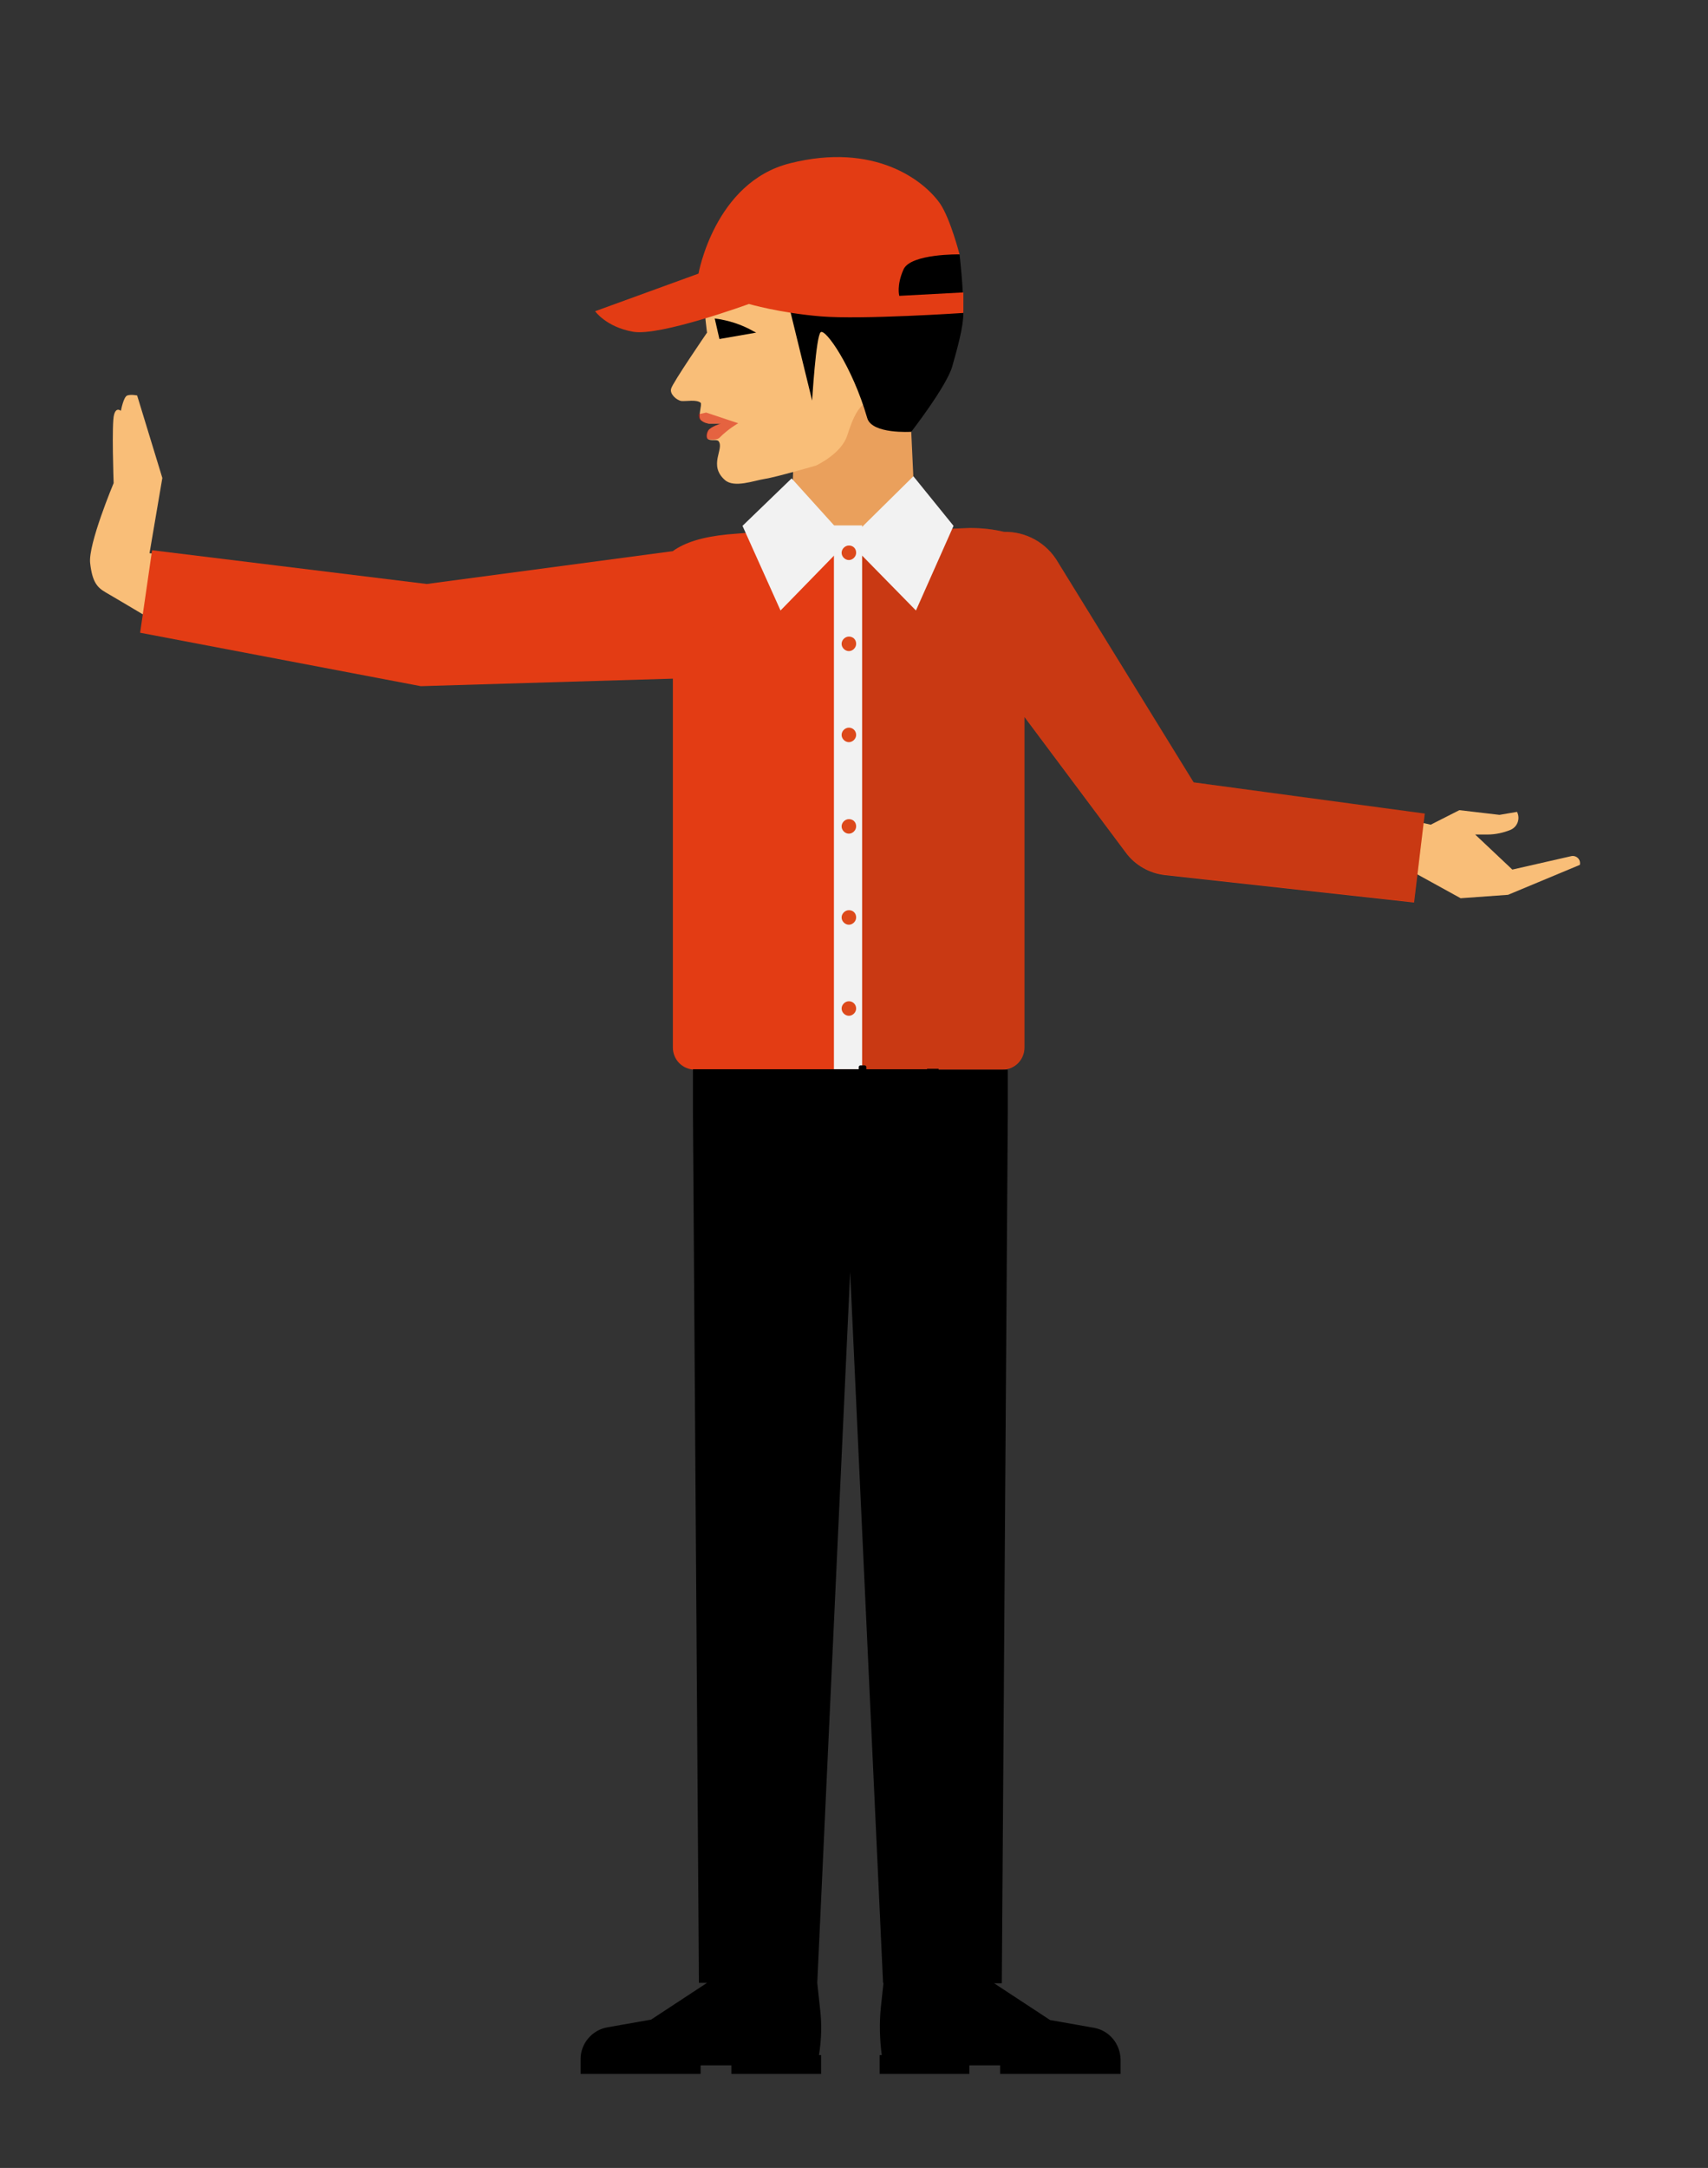 <?xml version="1.0" encoding="utf-8"?>
<!-- Generator: Adobe Illustrator 24.1.1, SVG Export Plug-In . SVG Version: 6.00 Build 0)  -->
<svg version="1.1" id="b4f7138d-771a-4302-9114-b1a94238dcbb"
	 xmlns="http://www.w3.org/2000/svg" xmlns:xlink="http://www.w3.org/1999/xlink" x="0px" y="0px" viewBox="0 0 399.8 507.1"
	 style="enable-background:new 0 0 399.8 507.1;" xml:space="preserve">
<rect x="0" y="0" width="399.8" height="507.1" fill="#333333" stroke="none"/>
<style type="text/css">
	.st0{fill:#5ECEE7;}
	.st1{opacity:0.1;enable-background:new    ;}
	.st2{fill:#2F2E41;}
	.st3{fill:#A0616A;}
	.st4{fill:#D0CDE1;}
	.st5{fill:#575A89;}
	.st6{fill:#3F3D56;}
	.st7{fill:#F7931E;}
	.st8{fill:#EAA05C;}
	.st9{fill:#AED3FF;}
	.st10{fill:#F29C61;}
	.st11{fill:#333333;}
	.st12{opacity:0.3;fill:#D84119;}
	.st13{fill:#808080;}
	.st14{fill:#FFFFFF;}
	.st15{fill:#D30909;}
	.st16{fill:#666666;}
	.st17{fill:#B3B3B3;}
	.st18{opacity:0.2;fill:#FFFFFF;}
	.st19{fill:#0071BC;}
	.st20{fill:#42210B;}
	.st21{fill:#E57C13;}
	.st22{fill:#350A04;}
	.st23{fill:#632E11;}
	.st24{fill:#F9BE78;}
	.st25{fill:#E33C14;}
	.st26{opacity:0.2;fill:#632E11;}
	.st27{fill:#F2F2F2;}
	.st28{fill:#DD491B;}
	.st29{opacity:0.5;fill:#D30909;}
</style>
<path class="st24" d="M330,191.6l1.8,0.6l3.1,0.7l6.7-3.4l9.4,1.1l4.1-0.7c0.8,1.6,0.1,3.5-1.5,4.2c-1.7,0.7-3.6,1.1-5.4,1.1l-2.9,0
	l8.7,8.2l13.6-3.1c1.3-0.4,2.5,0.7,2.2,2l-16.8,7l-11.1,0.8l-10.9-6l-7.3,0.2L330,191.6z"/>
<path class="st24" d="M38.1,129.7l-3.1-0.3l3-17.6l-5.9-19.3c0,0-1.4-0.3-2.3,0c-0.9,0.3-1.5,3.6-1.5,3.6s-1.1-1-1.6,0.9
	c-0.6,1.9-0.1,16-0.1,16s-6,14.3-5.5,18.7c0.5,4.4,1.6,5.7,3.7,6.9c2.1,1.2,13,7.7,13,7.7L38.1,129.7z"/>
<polygon class="st8" points="185.8,106 185.3,120.5 198.4,127.6 214.2,120.3 213.3,101 215,96.5 201.4,84.4 "/>
<path class="st25" d="M279.4,183l-31.7-51.4c-2.7-4.7-7.6-7.3-12.7-7.2c-2.5-0.6-5.1-0.9-8-0.9l-12.2,0.5h-16.1h-16.1l-12.3,1
	c-6,0.6-10,1.9-12.8,3.9V245c0,2.9,2.3,5.2,5.2,5.2h36h35.9c2.9,0,5.2-2.3,5.2-5.2v-77.3l23.7,31.7c2.2,3,5.6,4.9,9.3,5.3l58.2,6.4
	l2.5-20.8L279.4,183z"/>
<path class="st26" d="M279.4,183l-31.7-51.4c-2.7-4.7-7.6-7.3-12.7-7.2c-2.5-0.6-5.1-0.9-8-0.9l-12.2,0.5h-16.1v126.1h35.9
	c2.9,0,5.2-2.3,5.2-5.2v-77.3l23.7,31.7c2.2,3,5.6,4.9,9.3,5.3l58.2,6.4l2.5-20.8L279.4,183z"/>
<rect x="195.2" y="122.9" class="st27" width="6.6" height="127.2"/>
<polygon class="st27" points="223.2,123 213.8,111.4 198.5,126.5 185.3,111.9 173.8,123 182.7,142.8 198.5,126.6 214.4,142.8 "/>
<path class="st28" d="M200.4,129.3c0,0.9-0.8,1.7-1.7,1.7c-0.9,0-1.7-0.8-1.7-1.7c0-0.9,0.8-1.7,1.7-1.7
	C199.7,127.6,200.4,128.3,200.4,129.3z"/>
<path class="st28" d="M200.4,150.6c0,0.9-0.8,1.7-1.7,1.7c-0.9,0-1.7-0.8-1.7-1.7c0-0.9,0.8-1.7,1.7-1.7
	C199.7,148.9,200.4,149.6,200.4,150.6z"/>
<path class="st28" d="M200.4,171.9c0,0.9-0.8,1.7-1.7,1.7c-0.9,0-1.7-0.8-1.7-1.7c0-0.9,0.8-1.7,1.7-1.7
	C199.7,170.2,200.4,171,200.4,171.9z"/>
<path class="st28" d="M200.4,193.3c0,0.9-0.8,1.7-1.7,1.7c-0.9,0-1.7-0.8-1.7-1.7c0-0.9,0.8-1.7,1.7-1.7
	C199.7,191.6,200.4,192.3,200.4,193.3z"/>
<path class="st28" d="M200.4,214.6c0,0.9-0.8,1.7-1.7,1.7c-0.9,0-1.7-0.8-1.7-1.7s0.8-1.7,1.7-1.7
	C199.7,212.9,200.4,213.6,200.4,214.6z"/>
<path class="st28" d="M200.4,235.9c0,0.9-0.8,1.7-1.7,1.7c-0.9,0-1.7-0.8-1.7-1.7c0-0.9,0.8-1.7,1.7-1.7
	C199.7,234.2,200.4,235,200.4,235.9z"/>
<path d="M256,474.3l-10.2-1.8l-13.1-8.6h1.8l1.4-203.3v-10.4h-11h-5.2V250H217v0.1h-14.2v-0.5c0-0.2-0.2-0.4-0.4-0.4h-1
	c-0.2,0-0.4,0.2-0.4,0.4v0.5h-21.4v0h-2.7v0h-14.7v10.4l1.4,203.3h1.9l-13.1,8.6l-10.2,1.8c-3.6,0.6-6.3,3.8-6.3,7.4v1.3v0.2v2H164
	v-2h7.2v2h21v-4.4h-0.5c0.6-3.7,0.7-7.5,0.2-11.3l-0.6-5.6h0l7.7-166.3h0l7.7,166.3h0.1l-0.6,5.6c-0.4,3.8-0.3,7.5,0.2,11.3h-0.5
	v4.4h21v-2h7.2v2h28.2v-2V483v-1.3C262.2,478,259.6,474.9,256,474.3z"/>
<path class="st24" d="M166,58.8c0,0-1.5,4.8-1.3,10.1c0.2,4.6,0.8,8.9,0.8,8.9s-8.1,11.8-8.4,13.1c-0.4,1.2,1.2,2.7,2.4,2.9
	c1.2,0.1,3.5-0.4,4.5,0.4c0.4,0.4-0.7,3.2,0,4c0.8,0.8,2,0.9,2,0.9h2.7c0,0-2.3,0.7-2.9,1.6c-0.5,0.9-0.4,1.8-0.1,2
	c0.8,0.5,2.1,0,2.5,0.5c1.4,1.8-2.5,5.6,1.5,9.1c2.2,1.9,6.8,0.1,9.4-0.3c2.6-0.4,11.9-3.1,11.9-3.1s5.9-2.7,7.3-7
	c1.4-4.3,2.7-7.4,5.5-8.2c2.7-0.8,11.9-15.2,11.9-15.2s8.9-26.1-19.7-34.4C172.6,37.1,166,58.8,166,58.8z"/>
<path d="M184.4,70.4l5.7,23.3c0,0,0.9-15.1,2-16c1.1-0.9,7.4,8,10.9,20.1c1.1,3.8,10.3,3.2,10.3,3.2s8.3-10.7,9.6-15.3
	c1.3-4.6,2.6-9.3,2.6-12.5c0-6.4-0.9-13.7-0.9-13.7l-11.9-0.8L184.4,70.4z"/>
<path d="M167.3,74.5l1.1,4.8l8.6-1.5l-0.6-0.3C173.6,75.9,170.5,74.9,167.3,74.5L167.3,74.5z"/>
<path class="st29" d="M172.8,99l-7.5-2.5l-1.8,0.4c0,0.1,0,0.1,0,0.2v0c0,0.3,0.2,0.9,0.4,1.1c0.8,0.8,2,0.9,2,0.9h2.7
	c0,0-2.3,0.7-2.9,1.6c-0.4,0.7-0.5,1.5-0.1,2c0,0,2.1,0.4,2.8-0.3C170.6,100.2,172.8,99,172.8,99z"/>
<path class="st25" d="M163.5,64c0,0,3.8-21.4,21.4-25.8c19.8-5,31.4,4,35.2,9.5c2.4,3.6,4.5,11.8,4.5,11.8s-11.4-0.2-13.1,3.5
	c-1.7,3.8-1,6.2-1,6.2l15-0.8v4.8c0,0-23.8,1.6-33.4,0.8c-9.6-0.8-16.8-2.9-16.8-2.9s-20.8,7.6-27.1,6.5c-6.3-1.1-8.9-4.8-8.9-4.8
	L163.5,64z"/>
<polygon class="st25" points="172.8,132.3 157.6,128.9 99.9,136.6 35.6,128.7 32.8,148 98.5,160.5 162.1,158.6 "/>
</svg>
